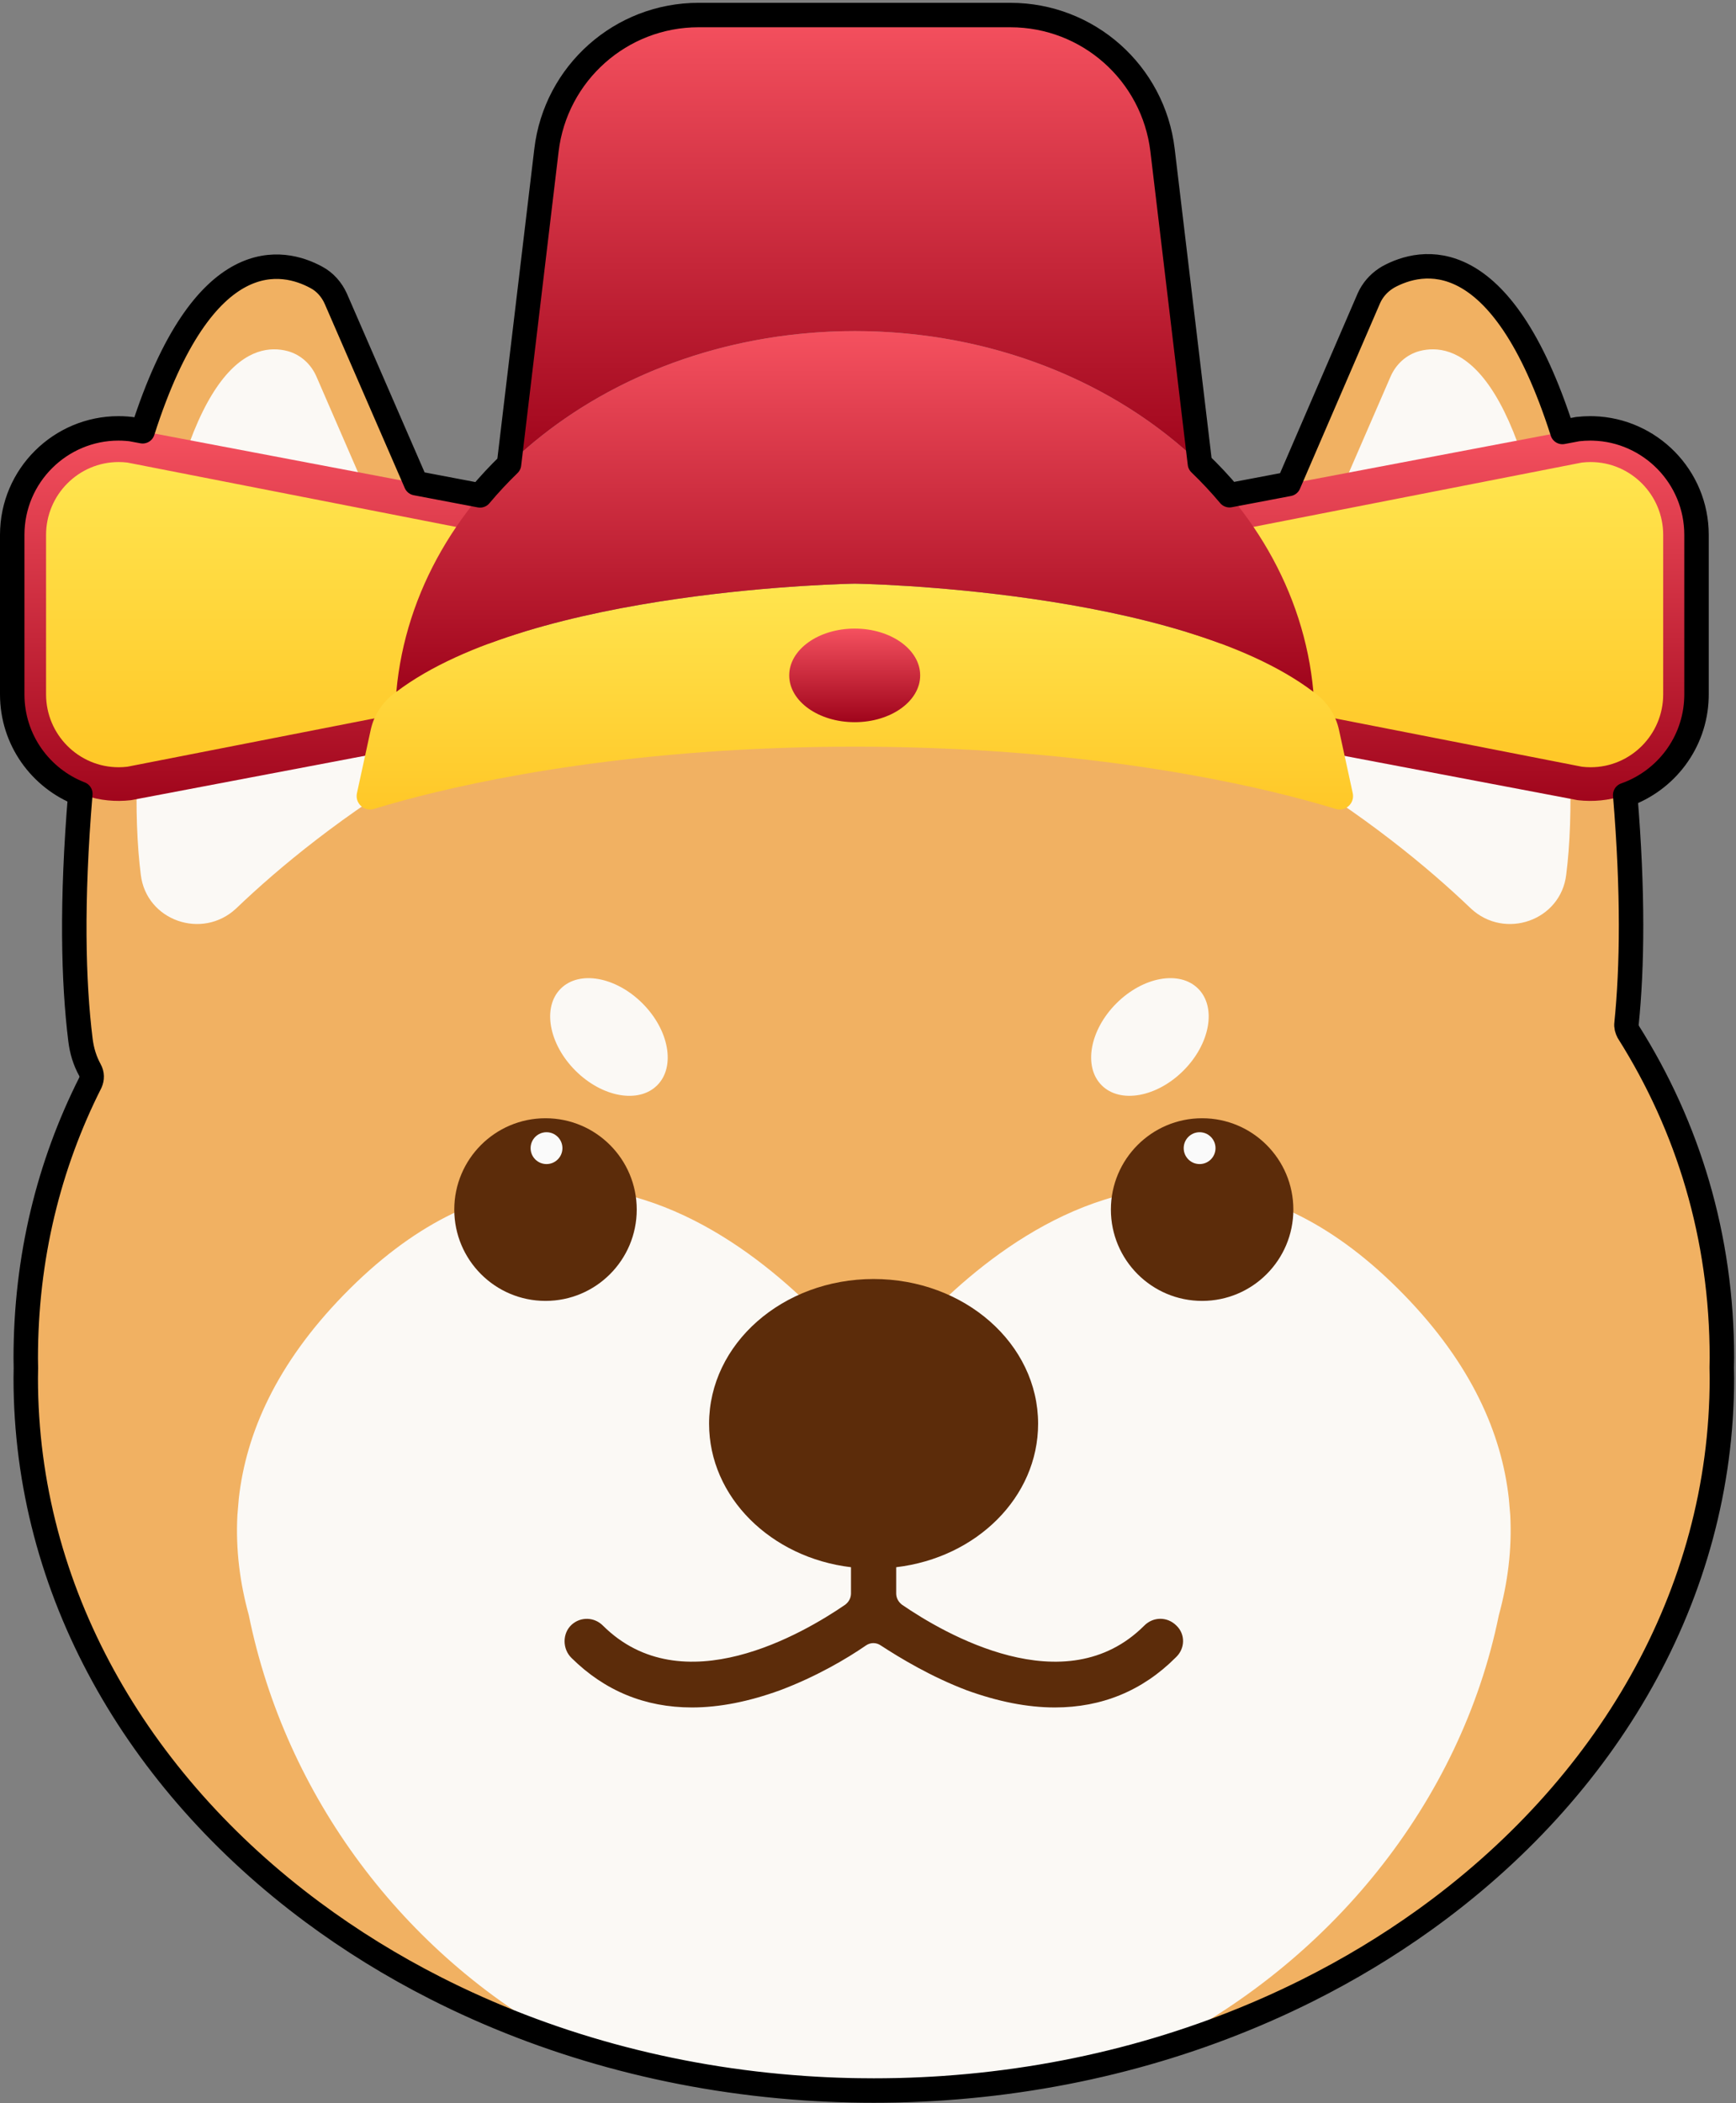 <svg xmlns="http://www.w3.org/2000/svg" width="142" height="172" viewBox="0 0 142 172">
    <rect x="0" y="0" width="142" height="172" fill="#808080" stroke="none"/>
    <defs>
        <linearGradient id="5jgk30rq4a" x1="50%" x2="50%" y1="0%" y2="100%">
            <stop offset="0%" stop-color="#F5515F"/>
            <stop offset="100%" stop-color="#9F041B"/>
        </linearGradient>
        <linearGradient id="suuef1py5b" x1="50%" x2="50%" y1="0%" y2="100%">
            <stop offset="0%" stop-color="#FFE54F"/>
            <stop offset="100%" stop-color="#FFC727"/>
        </linearGradient>
        <linearGradient id="t0laqjmpkc" x1="50%" x2="50%" y1="0%" y2="100%">
            <stop offset="0%" stop-color="#F5515F"/>
            <stop offset="100%" stop-color="#9F041B"/>
        </linearGradient>
        <linearGradient id="0j0hzrqymd" x1="50%" x2="50%" y1="0%" y2="100%">
            <stop offset="0%" stop-color="#F5515F"/>
            <stop offset="100%" stop-color="#9F041B"/>
        </linearGradient>
        <linearGradient id="sc5qzziare" x1="50%" x2="50%" y1="0%" y2="100%">
            <stop offset="0%" stop-color="#FFE54F"/>
            <stop offset="100%" stop-color="#FFC727"/>
        </linearGradient>
        <linearGradient id="az2z08r0gf" x1="50%" x2="50%" y1="0%" y2="100%">
            <stop offset="0%" stop-color="#F5515F"/>
            <stop offset="100%" stop-color="#9F041B"/>
        </linearGradient>
        <linearGradient id="mpf8oj3pdg" x1="50%" x2="50%" y1="0%" y2="100%">
            <stop offset="0%" stop-color="#F5515F"/>
            <stop offset="100%" stop-color="#9F041B"/>
        </linearGradient>
    </defs>
    <g fill="none" fill-rule="evenodd">
        <g>
            <g>
                <g>
                    <path fill="#F1B162" d="M138.92 89.457c0-9.916-2.772-18.908-7.652-26.64-.11-.223-.185-.445-.147-.704.702-6.919.554-17.205-1.775-32.597-4.88-32.302-14.38-30.267-17.708-28.453-.702.406-1.257.998-1.59 1.738L95.928 35.51c-.326.751-1.085 1.183-1.868 1.097-7.621-2.418-15.88-3.745-24.51-3.745-9.366 0-18.297 1.563-26.45 4.389-.234.074-.47.144-.702.22-.887.296-1.886-.148-2.255-1.036L25.539 2.838c-.332-.74-.887-1.369-1.59-1.739C20.624-.714 11.086-2.786 6.28 29.553c-2.44 16.354-2.477 27.01-1.627 33.892.111.925.37 1.74.777 2.48.184.332.184.702.037 1.035C2.065 73.694.179 81.28.179 89.494c0 .264.01.526.013.79-.005.28-.013.56-.013.84 0 17.388 9.072 32.993 23.454 43.669 3.124 2.318 6.496 4.406 10.083 6.227 10.459 5.31 22.721 8.367 35.834 8.367 12.963 0 25.094-2.99 35.475-8.188 3.373-1.69 6.562-3.613 9.534-5.743 14.907-10.686 24.362-26.58 24.362-44.332 0-.289-.008-.576-.013-.863.004-.269.013-.535.013-.804" transform="translate(-27 -526) translate(28 527) translate(.926 20.584)"/>
                    <path fill="#FBF9F5" d="M35.135 34.955L23.97 9.24c-.443-1.036-1.294-1.813-2.366-2.11-2.81-.74-8.059.703-10.905 19.759-1.664 11.1-1.7 18.352-1.11 23.051.444 3.774 5.028 5.365 7.8 2.775 3.513-3.367 8.836-7.77 15.897-11.914 1.96-1.184 2.736-3.7 1.849-5.846M100.642 34.955L111.807 9.24c.443-1.036 1.293-1.813 2.365-2.11 2.81-.74 8.06.703 10.906 19.759 1.664 11.1 1.7 18.352 1.11 23.051-.444 3.774-5.029 5.365-7.801 2.775-3.512-3.367-8.835-7.77-15.896-11.914-1.96-1.184-2.736-3.7-1.849-5.846M121.608 102.317c.152 2.853-.22 5.598-.93 8.185-3.118 15.339-13.893 28.566-28.276 35.643-7.156 2.098-14.844 3.242-22.852 3.242-8.874 0-17.356-1.404-25.156-3.955-13.306-7.23-22.956-20.09-25.971-34.932-.712-2.585-1.083-5.329-.93-8.18l.115-1.357c.596-5.329 3.07-10.99 8.586-16.65 22.662-23.255 43.364 6.923 43.364 6.923s20.74-30.178 43.364-6.923c5.507 5.66 7.977 11.321 8.57 16.65l.116 1.354z" transform="translate(-27 -526) translate(28 527) translate(.926 20.584)"/>
                    <path fill="#5C2C0A" d="M50.157 77.339c0 4.125-3.34 7.469-7.462 7.469-4.12 0-7.462-3.344-7.462-7.469s3.341-7.469 7.462-7.469c4.122 0 7.462 3.344 7.462 7.469M103.866 77.339c0 4.125-3.34 7.469-7.462 7.469-4.12 0-7.462-3.344-7.462-7.469s3.341-7.469 7.462-7.469c4.122 0 7.462 3.344 7.462 7.469" transform="translate(-27 -526) translate(28 527) translate(.926 20.584)"/>
                    <path fill="#FAFAFA" d="M42.777 71.013c.72 0 1.302.584 1.302 1.303 0 .72-.583 1.302-1.302 1.302-.718 0-1.301-.583-1.301-1.302 0-.72.583-1.303 1.301-1.303M96.198 71.013c.719 0 1.302.584 1.302 1.303 0 .72-.583 1.302-1.302 1.302-.718 0-1.301-.583-1.301-1.302 0-.72.583-1.303 1.301-1.303" transform="translate(-27 -526) translate(28 527) translate(.926 20.584)"/>
                    <path fill="#FBF9F5" d="M43.937 59.274c1.516-1.517 4.512-.978 6.692 1.204 2.18 2.182 2.718 5.18 1.202 6.697-1.516 1.518-4.512.979-6.692-1.203-2.18-2.182-2.718-5.18-1.202-6.698M89.389 60.477c2.18-2.182 5.176-2.72 6.692-1.204 1.516 1.518.977 4.516-1.203 6.698-2.18 2.182-5.176 2.72-6.691 1.204-1.516-1.517-.978-4.516 1.202-6.698" transform="translate(-27 -526) translate(28 527) translate(.926 20.584)"/>
                    <path fill="#5C2C0A" d="M94.3 111.361c-.74-.74-1.885-.74-2.625 0-6.47 6.475-16.414.63-19.815-1.702-.296-.222-.48-.555-.48-.925v-2.146c6.58-.777 11.608-5.735 11.608-11.73 0-6.548-6.026-11.84-13.457-11.84-7.43 0-13.456 5.292-13.456 11.84 0 5.995 5.064 10.953 11.608 11.73v2.146c0 .37-.185.703-.48.925-3.402 2.331-13.31 8.177-19.815 1.702-.703-.703-1.812-.74-2.551-.074-.777.703-.777 1.998 0 2.738 2.698 2.664 5.988 4.033 9.833 4.033 2.255 0 4.658-.48 7.209-1.406 2.957-1.11 5.471-2.59 7.024-3.663.37-.259.85-.259 1.22 0 1.59 1.036 4.103 2.553 7.024 3.663 2.55.925 4.954 1.406 7.209 1.406 3.844 0 7.171-1.369 9.87-4.07.813-.74.813-1.924.074-2.627" transform="translate(-27 -526) translate(28 527) translate(.926 20.584)"/>
                </g>
                <g>
                    <path fill="url(#5jgk30rq4a)" d="M128.05 33.863l-31.987 6.073v18.201l31.988 6.073c5.174.608 9.719-3.439 9.719-8.652V42.516c0-4.865-3.957-8.713-8.69-8.714-.34 0-.682.02-1.03.06" transform="translate(-27 -526) translate(28 527) translate(0 .231)"/>
                    <path fill="url(#suuef1py5b)" d="M128.397 36.598L98.84 42.386v13.302l29.557 5.787c.236.028.475.042.71.042 3.274 0 5.937-2.674 5.937-5.96V42.517c0-3.286-2.663-5.96-5.938-5.96-.234 0-.473.014-.709.042" transform="translate(-27 -526) translate(28 527) translate(0 .231)"/>
                    <path fill="url(#t0laqjmpkc)" d="M0 42.516v13.042c0 5.213 4.545 9.26 9.719 8.652l31.988-6.073v-18.2L9.72 33.862c-.347-.04-.69-.06-1.03-.06C3.957 33.802 0 37.65 0 42.515" transform="translate(-27 -526) translate(28 527) translate(0 .231)"/>
                    <path fill="url(#0j0hzrqymd)" d="M56.138 0c-6.344 0-11.687 4.748-12.44 11.053l-3.062 25.69c6.894-6.678 17.01-10.895 28.288-10.895 11.243 0 21.332 4.192 28.224 10.834l-3.055-25.629C93.341 4.748 87.998 0 81.653 0H56.138z" transform="translate(-27 -526) translate(28 527) translate(0 .231)"/>
                    <path fill="url(#suuef1py5b)" d="M2.768 42.516v13.042c0 3.285 2.664 5.959 5.938 5.959.234 0 .473-.014.708-.042l29.558-5.787V42.386L9.414 36.598c-.235-.028-.474-.042-.708-.042-3.274 0-5.938 2.674-5.938 5.96" transform="translate(-27 -526) translate(28 527) translate(0 .231)"/>
                    <path fill="url(#sc5qzziare)" d="M31.418 55.35c-.089.067-.18.133-.266.201-.928.73-1.578 1.753-1.828 2.906l-1.127 5.181c-.178.824.594 1.534 1.399 1.286.65-.2 1.48-.443 2.47-.71 6.216-1.678 18.989-4.379 36.858-4.379 17.87 0 30.642 2.7 36.859 4.38.99.266 1.818.509 2.47.709.804.248 1.577-.462 1.398-1.286l-1.126-5.18c-.251-1.154-.901-2.178-1.829-2.907-.086-.068-.177-.134-.265-.2-11.18-8.468-37.507-8.848-37.507-8.848s-26.327.38-37.506 8.847" transform="translate(-27 -526) translate(28 527) translate(0 .231)"/>
                    <path fill="url(#az2z08r0gf)" d="M31.418 55.35c11.18-8.467 37.506-8.847 37.506-8.847s26.327.38 37.507 8.847c-1.476-16.502-17.705-29.502-37.507-29.502s-36.03 13-37.506 29.502" transform="translate(-27 -526) translate(28 527) translate(0 .231)"/>
                    <path fill="url(#mpf8oj3pdg)" d="M68.912 57.832c2.958 0 5.356-1.714 5.356-3.828 0-2.113-2.398-3.827-5.356-3.827-2.958 0-5.356 1.714-5.356 3.827 0 2.114 2.398 3.828 5.356 3.828z" transform="translate(-27 -526) translate(28 527) translate(0 .231)"/>
                </g>
                <path stroke="#000" stroke-linejoin="round" stroke-width="2" d="M81.653.231c6.345 0 11.688 4.748 12.44 11.054h0l3.056 25.626c.858.826 1.666 1.691 2.421 2.59l4.843-.92 6.561-15.196c.3-.666.779-1.212 1.384-1.611l.206-.128c2.649-1.443 9.21-3.027 14.237 12.683l1.25-.235c.347-.04.69-.06 1.03-.06h0l.257.004c4.617.137 8.432 3.933 8.432 8.71h0v13.041l-.004.26c-.108 3.725-2.539 6.815-5.83 7.968.667 8.04.575 14.098.11 18.68-.037.26.037.481.148.703 4.88 7.733 7.652 16.725 7.652 26.64 0 .27-.009.536-.013.805.005.287.013.574.013.863 0 17.751-9.454 33.646-24.362 44.332-2.972 2.13-6.16 4.053-9.534 5.742-8.833 4.424-18.933 7.248-29.735 7.992l-.146.01c-.255.017-.51.033-.767.048l-.186.01c-.23.013-.462.025-.694.036l-.273.012c-.21.01-.42.018-.632.026l-.317.01-.579.018-.32.007c-.607.013-1.215.02-1.825.02-.294 0-.588-.002-.88-.005l.88.005c-.401 0-.8-.003-1.2-.009l-.61-.01-.298-.008c-.2-.004-.4-.01-.6-.017l-.32-.01-.546-.022-.378-.017-.584-.03-.262-.015c-.25-.014-.498-.029-.746-.045l-.133-.01c-10.973-.746-21.223-3.638-30.157-8.174-3.587-1.82-6.96-3.909-10.083-6.228-14.382-10.675-23.454-26.28-23.454-43.668 0-.281.008-.56.012-.84-.003-.264-.012-.526-.012-.79 0-8.215 1.885-15.8 5.286-22.534.148-.333.148-.703-.037-1.036-.406-.74-.665-1.554-.776-2.479-.583-4.72-.749-11.216-.008-20.108C2.338 62.668 0 59.529 0 55.789h0V42.747c0-4.864 3.957-8.713 8.69-8.713h0l.34.006c.228.01.458.027.689.054h0l.949.178c4.996-15.634 11.563-14.03 14.207-12.589.703.37 1.257 1 1.59 1.74h0l6.562 15.096 5.24.996c.74-.882 1.53-1.73 2.369-2.543l3.063-25.687C44.45 4.979 49.794.23 56.139.23h0z" transform="translate(-27 -526) translate(28 527)"/>
            </g>
        </g>
    </g>
</svg>
